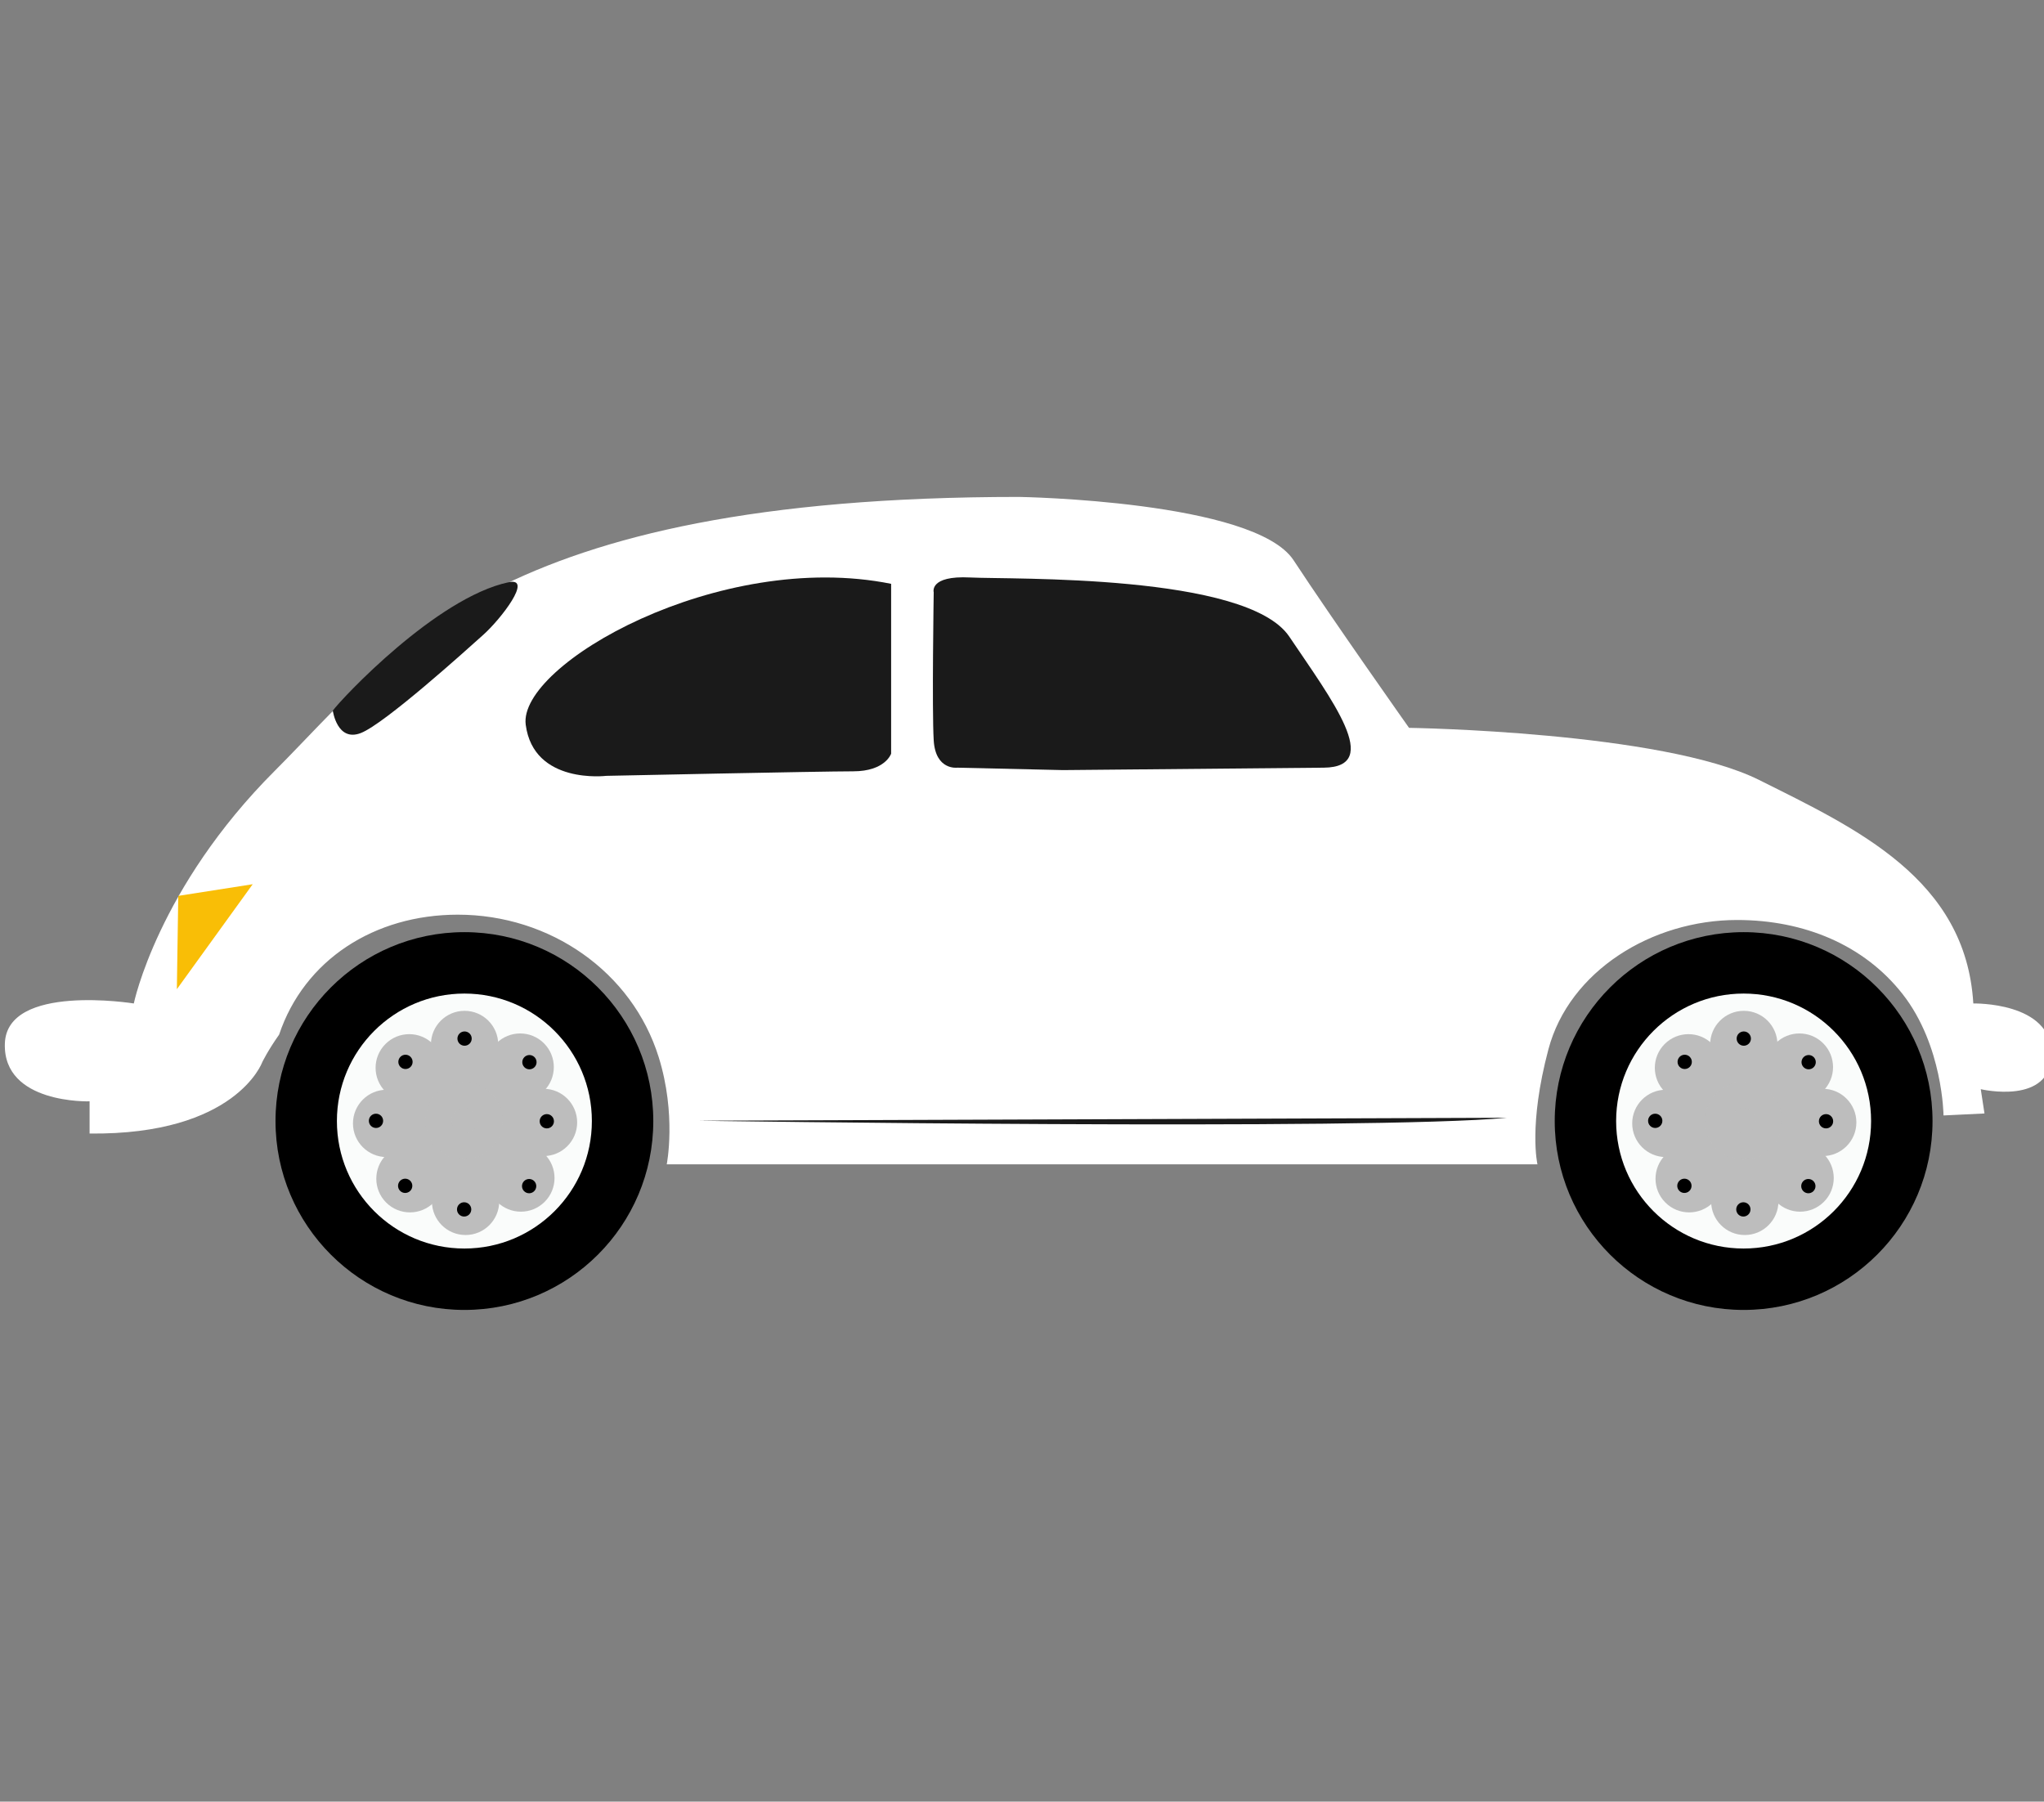 <?xml version="1.0" encoding="UTF-8" standalone="no"?>
<!-- Created with Inkscape (http://www.inkscape.org/) -->

<svg
   width="113.454mm"
   height="100mm"
   viewBox="0 0 113.454 100"
   version="1.1"
   id="svg1"
   xml:space="preserve"
   sodipodi:docname="2.svg"
   inkscape:version="1.4 (e7c3feb100, 2024-10-09)"
   xmlns:inkscape="http://www.inkscape.org/namespaces/inkscape"
   xmlns:sodipodi="http://sodipodi.sourceforge.net/DTD/sodipodi-0.dtd"
   xmlns="http://www.w3.org/2000/svg"
   xmlns:svg="http://www.w3.org/2000/svg"><rect x="0" y="0" width="113.454" height="100" fill="#808080" stroke="none"/><sodipodi:namedview
     id="namedview1"
     pagecolor="#505050"
     bordercolor="#eeeeee"
     borderopacity="1"
     inkscape:showpageshadow="0"
     inkscape:pageopacity="0"
     inkscape:pagecheckerboard="0"
     inkscape:deskcolor="#505050"
     inkscape:document-units="mm"
     inkscape:zoom="1.1473855"
     inkscape:cx="214.40047"
     inkscape:cy="85.41157"
     inkscape:window-width="1241"
     inkscape:window-height="755"
     inkscape:window-x="26"
     inkscape:window-y="23"
     inkscape:window-maximized="0"
     inkscape:current-layer="svg1" /><defs
     id="defs1"><clipPath
       clipPathUnits="userSpaceOnUse"
       id="clipPath318"><path
         d="M 0,800 H 800 V 0 H 0 Z"
         transform="translate(-741.992,-526.278)"
         id="path318" /></clipPath><clipPath
       clipPathUnits="userSpaceOnUse"
       id="clipPath320"><path
         d="M 0,800 H 800 V 0 H 0 Z"
         transform="translate(-541.578,-507.86)"
         id="path320" /></clipPath><clipPath
       clipPathUnits="userSpaceOnUse"
       id="clipPath322"><path
         d="M 0,800 H 800 V 0 H 0 Z"
         transform="translate(-459.783,-528.519)"
         id="path322" /></clipPath><clipPath
       clipPathUnits="userSpaceOnUse"
       id="clipPath324"><path
         d="M 0,800 H 800 V 0 H 0 Z"
         transform="translate(-484.281,-572.281)"
         id="path324" /></clipPath><clipPath
       clipPathUnits="userSpaceOnUse"
       id="clipPath326"><path
         d="M 0,800 H 800 V 0 H 0 Z"
         transform="translate(-527.244,-562.036)"
         id="path326" /></clipPath><clipPath
       clipPathUnits="userSpaceOnUse"
       id="clipPath328"><path
         d="M 0,800 H 800 V 0 H 0 Z"
         transform="translate(-598.981,-562.939)"
         id="path328" /></clipPath><clipPath
       clipPathUnits="userSpaceOnUse"
       id="clipPath330"><path
         d="M 0,800 H 800 V 0 H 0 Z"
         transform="translate(-534.627,-507.808)"
         id="path330" /></clipPath><clipPath
       clipPathUnits="userSpaceOnUse"
       id="clipPath332"><path
         d="M 0,800 H 800 V 0 H 0 Z"
         transform="translate(-524.979,-507.808)"
         id="path332" /></clipPath><clipPath
       clipPathUnits="userSpaceOnUse"
       id="clipPath334"><path
         d="M 0,800 H 800 V 0 H 0 Z"
         transform="translate(-517.252,-507.84)"
         id="path334" /></clipPath><clipPath
       clipPathUnits="userSpaceOnUse"
       id="clipPath335"><path
         d="m 498.85,513.904 h 12.127 V 501.776 H 498.85 Z"
         transform="translate(-510.977,-507.84)"
         id="path335" /></clipPath><clipPath
       clipPathUnits="userSpaceOnUse"
       id="clipPath337"><path
         d="M 0,800 H 800 V 0 H 0 Z"
         transform="matrix(1.333,0,0,-1.333,0,1066.667)"
         id="path337" /></clipPath><clipPath
       clipPathUnits="userSpaceOnUse"
       id="clipPath338"><path
         d="m 502.928,509.826 h 3.972 v -3.973 h -3.972 z"
         transform="translate(-506.9,-507.84)"
         id="path338" /></clipPath><clipPath
       clipPathUnits="userSpaceOnUse"
       id="clipPath340"><path
         d="M 0,800 H 800 V 0 H 0 Z"
         transform="matrix(1.333,0,0,-1.333,0,1066.667)"
         id="path340" /></clipPath><clipPath
       clipPathUnits="userSpaceOnUse"
       id="clipPath342"><path
         d="M 0,800 H 800 V 0 H 0 Z"
         transform="translate(-510.268,-519.833)"
         id="path342" /></clipPath><clipPath
       clipPathUnits="userSpaceOnUse"
       id="clipPath344"><path
         d="M 0,800 H 800 V 0 H 0 Z"
         transform="translate(-517.453,-512.541)"
         id="path344" /></clipPath><clipPath
       clipPathUnits="userSpaceOnUse"
       id="clipPath346"><path
         d="M 0,800 H 800 V 0 H 0 Z"
         transform="translate(-517.379,-502.305)"
         id="path346" /></clipPath><clipPath
       clipPathUnits="userSpaceOnUse"
       id="clipPath348"><path
         d="M 0,800 H 800 V 0 H 0 Z"
         transform="translate(-510.086,-495.118)"
         id="path348" /></clipPath><clipPath
       clipPathUnits="userSpaceOnUse"
       id="clipPath350"><path
         d="M 0,800 H 800 V 0 H 0 Z"
         transform="translate(-499.85,-495.193)"
         id="path350" /></clipPath><clipPath
       clipPathUnits="userSpaceOnUse"
       id="clipPath352"><path
         d="M 0,800 H 800 V 0 H 0 Z"
         transform="translate(-492.664,-502.485)"
         id="path352" /></clipPath><clipPath
       clipPathUnits="userSpaceOnUse"
       id="clipPath354"><path
         d="M 0,800 H 800 V 0 H 0 Z"
         transform="translate(-492.738,-512.723)"
         id="path354" /></clipPath><clipPath
       clipPathUnits="userSpaceOnUse"
       id="clipPath356"><path
         d="M 0,800 H 800 V 0 H 0 Z"
         transform="translate(-500.029,-519.907)"
         id="path356" /></clipPath><clipPath
       clipPathUnits="userSpaceOnUse"
       id="clipPath358"><path
         d="M 0,800 H 800 V 0 H 0 Z"
         transform="translate(-506.102,-520.762)"
         id="path358" /></clipPath><clipPath
       clipPathUnits="userSpaceOnUse"
       id="clipPath360"><path
         d="M 0,800 H 800 V 0 H 0 Z"
         transform="translate(-515.963,-516.264)"
         id="path360" /></clipPath><clipPath
       clipPathUnits="userSpaceOnUse"
       id="clipPath362"><path
         d="M 0,800 H 800 V 0 H 0 Z"
         transform="translate(-517.9,-506.654)"
         id="path362" /></clipPath><clipPath
       clipPathUnits="userSpaceOnUse"
       id="clipPath364"><path
         d="M 0,800 H 800 V 0 H 0 Z"
         transform="translate(-514.33,-496.792)"
         id="path364" /></clipPath><clipPath
       clipPathUnits="userSpaceOnUse"
       id="clipPath366"><path
         d="M 0,800 H 800 V 0 H 0 Z"
         transform="translate(-503.791,-493.924)"
         id="path366" /></clipPath><clipPath
       clipPathUnits="userSpaceOnUse"
       id="clipPath368"><path
         d="M 0,800 H 800 V 0 H 0 Z"
         transform="translate(-494.857,-498.424)"
         id="path368" /></clipPath><clipPath
       clipPathUnits="userSpaceOnUse"
       id="clipPath370"><path
         d="M 0,800 H 800 V 0 H 0 Z"
         transform="translate(-491.063,-508.961)"
         id="path370" /></clipPath><clipPath
       clipPathUnits="userSpaceOnUse"
       id="clipPath372"><path
         d="M 0,800 H 800 V 0 H 0 Z"
         transform="translate(-496.49,-517.897)"
         id="path372" /></clipPath><clipPath
       clipPathUnits="userSpaceOnUse"
       id="clipPath374"><path
         d="M 0,800 H 800 V 0 H 0 Z"
         transform="translate(-735.584,-507.808)"
         id="path374" /></clipPath><clipPath
       clipPathUnits="userSpaceOnUse"
       id="clipPath376"><path
         d="M 0,800 H 800 V 0 H 0 Z"
         transform="translate(-725.934,-507.808)"
         id="path376" /></clipPath><clipPath
       clipPathUnits="userSpaceOnUse"
       id="clipPath378"><path
         d="M 0,800 H 800 V 0 H 0 Z"
         transform="translate(-718.207,-507.84)"
         id="path378" /></clipPath><clipPath
       clipPathUnits="userSpaceOnUse"
       id="clipPath379"><path
         d="m 699.807,513.904 h 12.127 v -12.128 h -12.127 z"
         transform="translate(-711.934,-507.84)"
         id="path379" /></clipPath><clipPath
       clipPathUnits="userSpaceOnUse"
       id="clipPath381"><path
         d="M 0,800 H 800 V 0 H 0 Z"
         transform="matrix(1.333,0,0,-1.333,0,1066.667)"
         id="path381" /></clipPath><clipPath
       clipPathUnits="userSpaceOnUse"
       id="clipPath382"><path
         d="m 703.885,509.826 h 3.97 v -3.973 h -3.97 z"
         transform="translate(-707.856,-507.84)"
         id="path382" /></clipPath><clipPath
       clipPathUnits="userSpaceOnUse"
       id="clipPath384"><path
         d="M 0,800 H 800 V 0 H 0 Z"
         transform="matrix(1.333,0,0,-1.333,0,1066.667)"
         id="path384" /></clipPath><clipPath
       clipPathUnits="userSpaceOnUse"
       id="clipPath386"><path
         d="M 0,800 H 800 V 0 H 0 Z"
         transform="translate(-711.223,-519.833)"
         id="path386" /></clipPath><clipPath
       clipPathUnits="userSpaceOnUse"
       id="clipPath388"><path
         d="M 0,800 H 800 V 0 H 0 Z"
         transform="translate(-718.408,-512.541)"
         id="path388" /></clipPath><clipPath
       clipPathUnits="userSpaceOnUse"
       id="clipPath390"><path
         d="M 0,800 H 800 V 0 H 0 Z"
         transform="translate(-718.334,-502.305)"
         id="path390" /></clipPath><clipPath
       clipPathUnits="userSpaceOnUse"
       id="clipPath392"><path
         d="M 0,800 H 800 V 0 H 0 Z"
         transform="translate(-711.041,-495.118)"
         id="path392" /></clipPath><clipPath
       clipPathUnits="userSpaceOnUse"
       id="clipPath394"><path
         d="M 0,800 H 800 V 0 H 0 Z"
         transform="translate(-700.805,-495.193)"
         id="path394" /></clipPath><clipPath
       clipPathUnits="userSpaceOnUse"
       id="clipPath396"><path
         d="M 0,800 H 800 V 0 H 0 Z"
         transform="translate(-693.619,-502.485)"
         id="path396" /></clipPath><clipPath
       clipPathUnits="userSpaceOnUse"
       id="clipPath398"><path
         d="M 0,800 H 800 V 0 H 0 Z"
         transform="translate(-693.693,-512.723)"
         id="path398" /></clipPath><clipPath
       clipPathUnits="userSpaceOnUse"
       id="clipPath400"><path
         d="M 0,800 H 800 V 0 H 0 Z"
         transform="translate(-700.986,-519.907)"
         id="path400" /></clipPath><clipPath
       clipPathUnits="userSpaceOnUse"
       id="clipPath402"><path
         d="M 0,800 H 800 V 0 H 0 Z"
         transform="translate(-707.057,-520.762)"
         id="path402" /></clipPath><clipPath
       clipPathUnits="userSpaceOnUse"
       id="clipPath404"><path
         d="M 0,800 H 800 V 0 H 0 Z"
         transform="translate(-716.918,-516.264)"
         id="path404" /></clipPath><clipPath
       clipPathUnits="userSpaceOnUse"
       id="clipPath406"><path
         d="M 0,800 H 800 V 0 H 0 Z"
         transform="translate(-718.856,-506.654)"
         id="path406" /></clipPath><clipPath
       clipPathUnits="userSpaceOnUse"
       id="clipPath408"><path
         d="M 0,800 H 800 V 0 H 0 Z"
         transform="translate(-715.285,-496.792)"
         id="path408" /></clipPath><clipPath
       clipPathUnits="userSpaceOnUse"
       id="clipPath410"><path
         d="M 0,800 H 800 V 0 H 0 Z"
         transform="translate(-704.748,-493.924)"
         id="path410" /></clipPath><clipPath
       clipPathUnits="userSpaceOnUse"
       id="clipPath412"><path
         d="M 0,800 H 800 V 0 H 0 Z"
         transform="translate(-695.813,-498.424)"
         id="path412" /></clipPath><clipPath
       clipPathUnits="userSpaceOnUse"
       id="clipPath414"><path
         d="M 0,800 H 800 V 0 H 0 Z"
         transform="translate(-692.018,-508.961)"
         id="path414" /></clipPath><clipPath
       clipPathUnits="userSpaceOnUse"
       id="clipPath416"><path
         d="M 0,800 H 800 V 0 H 0 Z"
         transform="translate(-697.445,-517.897)"
         id="path416" /></clipPath></defs><g
     id="layer-MC1"
     transform="matrix(0.265,0,0,0.265,-152.64,-41.017)"><path
       id="path317"
       d="m 0,0 c -1.17,19.605 -18.436,27.507 -33.652,35.115 -15.217,7.608 -55.014,8.194 -55.014,8.194 0,0 -11.998,16.972 -18.143,26.336 -6.144,9.364 -43.13,9.949 -43.13,9.949 -82.635,0 -98.5,-24.581 -116.936,-43.016 C -285.311,18.142 -289.045,0 -289.045,0 c 0,0 -19.969,3.218 -20.262,-6.308 -0.293,-9.527 13.315,-9.07 13.315,-9.07 v -5.06 c 23,-0.247 27.127,11.206 27.127,11.206 0,0 0.863,1.802 2.652,4.331 3.947,11.758 14.988,18.854 28.078,18.854 14.52,0 27.375,-8.991 31.561,-22.365 2.824,-9.028 1.271,-16.866 1.271,-16.866 h 136.817 c 0,0 -1.457,6.121 1.724,18.084 3.272,12.295 16.26,20.31 29.643,20.31 10.535,0 19.945,-3.914 26,-11.632 6.349,-8.095 6.437,-19.081 6.437,-19.081 l 6.436,0.313 -0.584,3.814 c 0,0 11.119,-2.629 11.119,5.564 C 12.289,0.288 0,0 0,0"
       style="fill:#ffffff;fill-opacity:1;fill-rule:nonzero;stroke:none"
       transform="matrix(1.333,0,0,-1.333,989.323,364.963)"
       clip-path="url(#clipPath318)" /><path
       id="path319"
       d="M 0,0 C 0,0 105.922,-1.573 127.195,0.464"
       style="fill:#1a1a1a;fill-opacity:1;fill-rule:nonzero;stroke:none"
       transform="matrix(1.333,0,0,-1.333,722.104,389.52)"
       clip-path="url(#clipPath320)" /><path
       id="path321"
       d="m 0,0 0.221,14.666 11.697,1.829 z"
       style="fill:#f9be06;fill-opacity:1;fill-rule:nonzero;stroke:none"
       transform="matrix(1.333,0,0,-1.333,613.044,361.975)"
       clip-path="url(#clipPath322)" /><path
       id="path323"
       d="m 0,0 c 0,0 0.674,-4.957 4.391,-3.526 3.718,1.43 16.496,12.965 19.259,15.445 2.766,2.478 7.864,9.078 3.983,8.256 C 16.273,17.771 1.371,1.878 0,0"
       style="fill:#1a1a1a;fill-opacity:1;fill-rule:nonzero;stroke:none"
       transform="matrix(1.333,0,0,-1.333,645.708,303.626)"
       clip-path="url(#clipPath324)" /><path
       id="path325"
       d="M 0,0 C 0,0 -11.422,-1.408 -12.66,8.031 -13.9,17.47 17.756,35.607 44.756,30.173 V 3.482 c 0,0 -0.912,-2.77 -5.965,-2.77 C 33.738,0.712 0,0 0,0"
       style="fill:#1a1a1a;fill-opacity:1;fill-rule:nonzero;stroke:none"
       transform="matrix(1.333,0,0,-1.333,702.992,317.286)"
       clip-path="url(#clipPath326)" /><path
       id="path327"
       d="m 0,0 -16.588,0.381 c 0,0 -3.433,-0.476 -3.719,4.291 -0.287,4.767 0,23.264 0,23.264 0,0 -0.763,2.658 5.719,2.33 6.484,-0.329 43.477,0.625 50.151,-9.291 C 42.236,11.059 50.34,0.477 40.996,0.381 31.654,0.286 0,0 0,0"
       style="fill:#1a1a1a;fill-opacity:1;fill-rule:nonzero;stroke:none"
       transform="matrix(1.333,0,0,-1.333,798.641,316.082)"
       clip-path="url(#clipPath328)" /><path
       id="path329"
       d="m 0,0 c 0,-16.393 -13.287,-29.68 -29.68,-29.68 -16.392,0 -29.681,13.287 -29.681,29.68 0,16.393 13.289,29.682 29.681,29.682 C -13.287,29.682 0,16.393 0,0"
       style="fill:#000000;fill-opacity:1;fill-rule:nonzero;stroke:none"
       transform="matrix(1.333,0,0,-1.333,712.836,389.59)"
       clip-path="url(#clipPath330)" /><path
       id="path331"
       d="m 0,0 c 0,-11.064 -8.969,-20.031 -20.031,-20.031 -11.065,0 -20.033,8.967 -20.033,20.031 0,11.063 8.968,20.032 20.033,20.032 C -8.969,20.032 0,11.063 0,0"
       style="fill:#fafcfb;fill-opacity:1;fill-rule:nonzero;stroke:none"
       transform="matrix(1.333,0,0,-1.333,699.971,389.59)"
       clip-path="url(#clipPath332)" /><path
       id="path333"
       d="m 0,0 c 0,-6.814 -5.523,-12.337 -12.338,-12.337 -6.814,0 -12.338,5.523 -12.338,12.337 0,6.814 5.524,12.337 12.338,12.337 C -5.523,12.337 0,6.814 0,0"
       style="fill:#bdbdbd;fill-opacity:1;fill-rule:nonzero;stroke:none"
       transform="matrix(1.333,0,0,-1.333,689.669,389.547)"
       clip-path="url(#clipPath334)" /><g
       opacity="0.2"
       id="g336"
       clip-path="url(#clipPath337)"><path
         d="m 0,0 c 0,-3.349 -2.715,-6.063 -6.062,-6.063 -3.348,0 -6.065,2.714 -6.065,6.063 0,3.349 2.717,6.064 6.065,6.064 C -2.715,6.064 0,3.349 0,0"
         style="fill:#bdbdbd;fill-opacity:1;fill-rule:nonzero;stroke:none"
         transform="matrix(1.333,0,0,-1.333,681.302,389.547)"
         clip-path="url(#clipPath335)"
         id="path336" /></g><g
       opacity="0.2"
       id="g339"
       clip-path="url(#clipPath340)"><path
         d="m 0,0 c 0,-1.097 -0.891,-1.987 -1.986,-1.987 -1.096,0 -1.987,0.89 -1.987,1.987 0,1.098 0.891,1.986 1.987,1.986 C -0.891,1.986 0,1.098 0,0"
         style="fill:#bdbdbd;fill-opacity:1;fill-rule:nonzero;stroke:none"
         transform="matrix(1.333,0,0,-1.333,675.867,389.547)"
         clip-path="url(#clipPath338)"
         id="path339" /></g><path
       id="path341"
       d="m 0,0 c 0,-2.92 -2.367,-5.289 -5.289,-5.289 -2.92,0 -5.287,2.369 -5.287,5.289 0,2.921 2.367,5.29 5.287,5.29 C -2.367,5.29 0,2.921 0,0"
       style="fill:#bdbdbd;fill-opacity:1;fill-rule:nonzero;stroke:none"
       transform="matrix(1.333,0,0,-1.333,680.357,373.556)"
       clip-path="url(#clipPath342)" /><path
       id="path343"
       d="m 0,0 c -2.066,-2.064 -5.412,-2.064 -7.479,0 -2.066,2.066 -2.066,5.415 0,7.48 2.067,2.066 5.415,2.066 7.481,0 C 2.066,5.415 2.066,2.066 0,0"
       style="fill:#bdbdbd;fill-opacity:1;fill-rule:nonzero;stroke:none"
       transform="matrix(1.333,0,0,-1.333,689.937,383.279)"
       clip-path="url(#clipPath344)" /><path
       id="path345"
       d="m 0,0 c -2.922,0 -5.289,2.367 -5.289,5.288 0,2.92 2.367,5.288 5.289,5.288 C 2.92,10.575 5.289,8.208 5.289,5.288 5.289,2.366 2.92,0 0,0"
       style="fill:#bdbdbd;fill-opacity:1;fill-rule:nonzero;stroke:none"
       transform="matrix(1.333,0,0,-1.333,689.839,396.927)"
       clip-path="url(#clipPath346)" /><path
       id="path347"
       d="m 0,0 c -2.064,2.065 -2.064,5.413 0,7.479 2.064,2.065 5.414,2.066 7.479,0 2.068,-2.066 2.066,-5.415 0,-7.48 C 5.414,-2.065 2.066,-2.065 0,0"
       style="fill:#bdbdbd;fill-opacity:1;fill-rule:nonzero;stroke:none"
       transform="matrix(1.333,0,0,-1.333,680.115,406.509)"
       clip-path="url(#clipPath348)" /><path
       id="path349"
       d="m 0,0 c 0,2.92 2.369,5.288 5.287,5.289 2.92,-10e-4 5.289,-2.368 5.289,-5.29 0,-2.921 -2.369,-5.29 -5.289,-5.29 C 2.365,-5.29 0,-2.922 0,0"
       style="fill:#bdbdbd;fill-opacity:1;fill-rule:nonzero;stroke:none"
       transform="matrix(1.333,0,0,-1.333,666.466,406.409)"
       clip-path="url(#clipPath350)" /><path
       id="path351"
       d="m 0,0 c 2.064,2.065 5.414,2.065 7.479,0.001 2.062,-2.066 2.064,-5.415 0,-7.481 -2.067,-2.065 -5.416,-2.065 -7.483,0 C -2.066,-5.414 -2.068,-2.065 0,0"
       style="fill:#bdbdbd;fill-opacity:1;fill-rule:nonzero;stroke:none"
       transform="matrix(1.333,0,0,-1.333,656.885,396.687)"
       clip-path="url(#clipPath352)" /><path
       id="path353"
       d="m 0,0 c 2.92,0 5.289,-2.368 5.289,-5.289 -0.002,-2.92 -2.367,-5.29 -5.289,-5.29 -2.922,0.003 -5.291,2.37 -5.291,5.29 C -5.289,-2.368 -2.922,0.001 0,0"
       style="fill:#bdbdbd;fill-opacity:1;fill-rule:nonzero;stroke:none"
       transform="matrix(1.333,0,0,-1.333,656.984,383.036)"
       clip-path="url(#clipPath354)" /><path
       id="path355"
       d="m 0,0 c 2.066,-2.063 2.066,-5.413 0.002,-7.478 -2.066,-2.064 -5.416,-2.067 -7.481,0 -2.066,2.066 -2.066,5.416 0,7.48 C -5.412,2.066 -2.064,2.067 0,0"
       style="fill:#bdbdbd;fill-opacity:1;fill-rule:nonzero;stroke:none"
       transform="matrix(1.333,0,0,-1.333,666.706,373.457)"
       clip-path="url(#clipPath356)" /><path
       id="path357"
       d="m 0,0 c 0,-0.621 -0.502,-1.122 -1.123,-1.122 -0.619,0 -1.121,0.501 -1.121,1.122 0,0.619 0.502,1.121 1.121,1.121 C -0.502,1.121 0,0.619 0,0"
       style="fill:#000000;fill-opacity:1;fill-rule:nonzero;stroke:none"
       transform="matrix(1.333,0,0,-1.333,674.802,372.318)"
       clip-path="url(#clipPath358)" /><path
       id="path359"
       d="m 0,0 c -0.439,-0.439 -1.148,-0.439 -1.588,-0.002 -0.437,0.44 -0.437,1.149 0,1.588 C -1.148,2.023 -0.439,2.023 0,1.585 0.437,1.147 0.437,0.438 0,0"
       style="fill:#000000;fill-opacity:1;fill-rule:nonzero;stroke:none"
       transform="matrix(1.333,0,0,-1.333,687.951,378.314)"
       clip-path="url(#clipPath360)" /><path
       id="path361"
       d="m 0,0 c -0.619,0 -1.123,0.501 -1.123,1.12 0,0.621 0.502,1.122 1.123,1.122 0.619,0 1.119,-0.501 1.121,-1.122 C 1.121,0.501 0.619,0 0,0"
       style="fill:#000000;fill-opacity:1;fill-rule:nonzero;stroke:none"
       transform="matrix(1.333,0,0,-1.333,690.534,391.128)"
       clip-path="url(#clipPath362)" /><path
       id="path363"
       d="m 0,0 c -0.437,0.437 -0.437,1.148 0,1.586 0.437,0.438 1.148,0.438 1.586,0 C 2.023,1.148 2.023,0.438 1.586,0 1.148,-0.44 0.437,-0.438 0,0"
       style="fill:#000000;fill-opacity:1;fill-rule:nonzero;stroke:none"
       transform="matrix(1.333,0,0,-1.333,685.773,404.277)"
       clip-path="url(#clipPath364)" /><path
       id="path365"
       d="m 0,0 c 0,0.621 0.502,1.125 1.123,1.125 0.619,0 1.121,-0.503 1.121,-1.123 0,-0.619 -0.502,-1.121 -1.123,-1.121 C 0.502,-1.12 0,-0.617 0,0"
       style="fill:#000000;fill-opacity:1;fill-rule:nonzero;stroke:none"
       transform="matrix(1.333,0,0,-1.333,671.721,408.101)"
       clip-path="url(#clipPath366)" /><path
       id="path367"
       d="m 0,0 c 0.437,0.437 1.148,0.439 1.588,0 0.437,-0.438 0.437,-1.148 0,-1.586 C 1.148,-2.023 0.437,-2.024 0,-1.586 -0.439,-1.148 -0.437,-0.438 0,0"
       style="fill:#000000;fill-opacity:1;fill-rule:nonzero;stroke:none"
       transform="matrix(1.333,0,0,-1.333,659.81,402.101)"
       clip-path="url(#clipPath368)" /><path
       id="path369"
       d="m 0,0 c 0.623,0 1.125,-0.499 1.125,-1.121 0,-0.619 -0.502,-1.12 -1.121,-1.12 -0.619,0 -1.123,0.501 -1.123,1.12 C -1.121,-0.499 -0.615,0.002 0,0"
       style="fill:#000000;fill-opacity:1;fill-rule:nonzero;stroke:none"
       transform="matrix(1.333,0,0,-1.333,654.75,388.052)"
       clip-path="url(#clipPath370)" /><path
       id="path371"
       d="m 0,0 c 0.437,-0.439 0.439,-1.148 0.002,-1.587 -0.439,-0.437 -1.15,-0.438 -1.588,0 -0.437,0.438 -0.437,1.148 0,1.587 0.438,0.44 1.149,0.438 1.586,0"
       style="fill:#000000;fill-opacity:1;fill-rule:nonzero;stroke:none"
       transform="matrix(1.333,0,0,-1.333,661.987,376.138)"
       clip-path="url(#clipPath372)" /><path
       id="path373"
       d="m 0,0 c 0,-16.393 -13.289,-29.68 -29.682,-29.68 -16.392,0 -29.681,13.287 -29.681,29.68 0,16.393 13.289,29.682 29.681,29.682 C -13.289,29.682 0,16.393 0,0"
       style="fill:#000000;fill-opacity:1;fill-rule:nonzero;stroke:none"
       transform="matrix(1.333,0,0,-1.333,980.779,389.59)"
       clip-path="url(#clipPath374)" /><path
       id="path375"
       d="m 0,0 c 0,-11.064 -8.967,-20.031 -20.031,-20.031 -11.065,0 -20.032,8.967 -20.032,20.031 0,11.063 8.967,20.032 20.032,20.032 C -8.967,20.032 0,11.063 0,0"
       style="fill:#fafcfb;fill-opacity:1;fill-rule:nonzero;stroke:none"
       transform="matrix(1.333,0,0,-1.333,967.911,389.59)"
       clip-path="url(#clipPath376)" /><path
       id="path377"
       d="m 0,0 c 0,-6.814 -5.523,-12.337 -12.338,-12.337 -6.814,0 -12.338,5.523 -12.338,12.337 0,6.814 5.524,12.337 12.338,12.337 C -5.523,12.337 0,6.814 0,0"
       style="fill:#bdbdbd;fill-opacity:1;fill-rule:nonzero;stroke:none"
       transform="matrix(1.333,0,0,-1.333,957.609,389.547)"
       clip-path="url(#clipPath378)" /><g
       opacity="0.2"
       id="g380"
       clip-path="url(#clipPath381)"><path
         d="m 0,0 c 0,-3.349 -2.717,-6.063 -6.064,-6.063 -3.348,0 -6.063,2.714 -6.063,6.063 0,3.349 2.715,6.064 6.063,6.064 C -2.717,6.064 0,3.349 0,0"
         style="fill:#bdbdbd;fill-opacity:1;fill-rule:nonzero;stroke:none"
         transform="matrix(1.333,0,0,-1.333,949.245,389.547)"
         clip-path="url(#clipPath379)"
         id="path380" /></g><g
       opacity="0.2"
       id="g383"
       clip-path="url(#clipPath384)"><path
         d="m 0,0 c 0,-1.097 -0.891,-1.987 -1.986,-1.987 -1.096,0 -1.985,0.89 -1.985,1.987 0,1.098 0.889,1.986 1.985,1.986 C -0.891,1.986 0,1.098 0,0"
         style="fill:#bdbdbd;fill-opacity:1;fill-rule:nonzero;stroke:none"
         transform="matrix(1.333,0,0,-1.333,943.807,389.547)"
         clip-path="url(#clipPath382)"
         id="path383" /></g><path
       id="path385"
       d="m 0,0 c 0,-2.92 -2.367,-5.289 -5.287,-5.289 -2.922,0 -5.289,2.369 -5.289,5.289 0,2.921 2.367,5.29 5.289,5.29 C -2.367,5.29 0,2.921 0,0"
       style="fill:#bdbdbd;fill-opacity:1;fill-rule:nonzero;stroke:none"
       transform="matrix(1.333,0,0,-1.333,948.297,373.556)"
       clip-path="url(#clipPath386)" /><path
       id="path387"
       d="m 0,0 c -2.064,-2.064 -5.412,-2.064 -7.479,0 -2.066,2.066 -2.066,5.415 0,7.48 2.067,2.066 5.416,2.066 7.481,0 C 2.066,5.415 2.066,2.066 0,0"
       style="fill:#bdbdbd;fill-opacity:1;fill-rule:nonzero;stroke:none"
       transform="matrix(1.333,0,0,-1.333,957.878,383.279)"
       clip-path="url(#clipPath388)" /><path
       id="path389"
       d="m 0,0 c -2.922,0 -5.287,2.367 -5.287,5.288 0,2.92 2.365,5.288 5.287,5.288 C 2.922,10.575 5.289,8.208 5.289,5.288 5.289,2.366 2.922,0 0,0"
       style="fill:#bdbdbd;fill-opacity:1;fill-rule:nonzero;stroke:none"
       transform="matrix(1.333,0,0,-1.333,957.779,396.927)"
       clip-path="url(#clipPath390)" /><path
       id="path391"
       d="m 0,0 c -2.064,2.065 -2.064,5.413 0,7.479 2.064,2.065 5.414,2.066 7.48,0 2.067,-2.066 2.065,-5.415 0,-7.48 C 5.414,-2.065 2.066,-2.065 0,0"
       style="fill:#bdbdbd;fill-opacity:1;fill-rule:nonzero;stroke:none"
       transform="matrix(1.333,0,0,-1.333,948.055,406.509)"
       clip-path="url(#clipPath392)" /><path
       id="path393"
       d="m 0,0 c 0,2.92 2.369,5.288 5.289,5.289 2.918,-10e-4 5.287,-2.368 5.287,-5.29 0,-2.921 -2.369,-5.29 -5.287,-5.29 C 2.367,-5.29 0,-2.922 0,0"
       style="fill:#bdbdbd;fill-opacity:1;fill-rule:nonzero;stroke:none"
       transform="matrix(1.333,0,0,-1.333,934.406,406.409)"
       clip-path="url(#clipPath394)" /><path
       id="path395"
       d="m 0,0 c 2.064,2.065 5.414,2.065 7.479,0.001 2.064,-2.066 2.066,-5.415 0,-7.481 -2.067,-2.065 -5.416,-2.065 -7.481,0 C -2.066,-5.414 -2.068,-2.065 0,0"
       style="fill:#bdbdbd;fill-opacity:1;fill-rule:nonzero;stroke:none"
       transform="matrix(1.333,0,0,-1.333,924.825,396.687)"
       clip-path="url(#clipPath396)" /><path
       id="path397"
       d="m 0,0 c 2.92,0 5.289,-2.368 5.289,-5.289 -0.002,-2.92 -2.367,-5.29 -5.289,-5.29 -2.922,0.003 -5.289,2.37 -5.289,5.29 C -5.287,-2.368 -2.922,0.001 0,0"
       style="fill:#bdbdbd;fill-opacity:1;fill-rule:nonzero;stroke:none"
       transform="matrix(1.333,0,0,-1.333,924.925,383.036)"
       clip-path="url(#clipPath398)" /><path
       id="path399"
       d="m 0,0 c 2.064,-2.063 2.064,-5.413 0.002,-7.478 -2.068,-2.064 -5.418,-2.067 -7.482,0 -2.065,2.066 -2.065,5.416 0,7.48 C -5.414,2.066 -2.066,2.067 0,0"
       style="fill:#bdbdbd;fill-opacity:1;fill-rule:nonzero;stroke:none"
       transform="matrix(1.333,0,0,-1.333,934.648,373.457)"
       clip-path="url(#clipPath400)" /><path
       id="path401"
       d="m 0,0 c 0,-0.621 -0.502,-1.122 -1.121,-1.122 -0.621,0 -1.121,0.501 -1.121,1.122 0,0.619 0.5,1.121 1.121,1.121 C -0.502,1.121 0,0.619 0,0"
       style="fill:#000000;fill-opacity:1;fill-rule:nonzero;stroke:none"
       transform="matrix(1.333,0,0,-1.333,942.742,372.318)"
       clip-path="url(#clipPath402)" /><path
       id="path403"
       d="m 0,0 c -0.437,-0.439 -1.148,-0.439 -1.586,-0.002 -0.437,0.44 -0.437,1.149 0,1.588 C -1.148,2.023 -0.437,2.023 0,1.585 0.437,1.147 0.437,0.438 0,0"
       style="fill:#000000;fill-opacity:1;fill-rule:nonzero;stroke:none"
       transform="matrix(1.333,0,0,-1.333,955.891,378.314)"
       clip-path="url(#clipPath404)" /><path
       id="path405"
       d="m 0,0 c -0.619,0 -1.121,0.501 -1.121,1.12 0,0.621 0.5,1.122 1.121,1.122 0.619,0 1.121,-0.501 1.121,-1.122 C 1.121,0.501 0.619,0 0,0"
       style="fill:#000000;fill-opacity:1;fill-rule:nonzero;stroke:none"
       transform="matrix(1.333,0,0,-1.333,958.474,391.128)"
       clip-path="url(#clipPath406)" /><path
       id="path407"
       d="m 0,0 c -0.437,0.437 -0.437,1.148 0,1.586 0.437,0.438 1.148,0.438 1.586,0 C 2.023,1.148 2.023,0.438 1.586,0 1.148,-0.44 0.439,-0.438 0,0"
       style="fill:#000000;fill-opacity:1;fill-rule:nonzero;stroke:none"
       transform="matrix(1.333,0,0,-1.333,953.714,404.277)"
       clip-path="url(#clipPath408)" /><path
       id="path409"
       d="M 0,0 C 0,0.621 0.5,1.125 1.121,1.125 1.74,1.125 2.242,0.622 2.242,0.002 2.242,-0.617 1.74,-1.119 1.121,-1.119 0.5,-1.12 0,-0.617 0,0"
       style="fill:#000000;fill-opacity:1;fill-rule:nonzero;stroke:none"
       transform="matrix(1.333,0,0,-1.333,939.664,408.101)"
       clip-path="url(#clipPath410)" /><path
       id="path411"
       d="m 0,0 c 0.439,0.437 1.148,0.439 1.588,0 0.437,-0.438 0.437,-1.148 0,-1.586 C 1.148,-2.023 0.439,-2.024 0,-1.586 -0.439,-1.148 -0.437,-0.438 0,0"
       style="fill:#000000;fill-opacity:1;fill-rule:nonzero;stroke:none"
       transform="matrix(1.333,0,0,-1.333,927.75,402.101)"
       clip-path="url(#clipPath412)" /><path
       id="path413"
       d="m 0,0 c 0.623,0 1.127,-0.499 1.127,-1.121 0,-0.619 -0.504,-1.12 -1.123,-1.12 -0.619,0 -1.121,0.501 -1.121,1.12 C -1.121,-0.499 -0.615,0.002 0,0"
       style="fill:#000000;fill-opacity:1;fill-rule:nonzero;stroke:none"
       transform="matrix(1.333,0,0,-1.333,922.69,388.052)"
       clip-path="url(#clipPath414)" /><path
       id="path415"
       d="m 0,0 c 0.437,-0.439 0.441,-1.148 0.002,-1.587 -0.439,-0.437 -1.15,-0.438 -1.588,0 -0.437,0.438 -0.437,1.148 0,1.587 0.438,0.44 1.149,0.438 1.586,0"
       style="fill:#000000;fill-opacity:1;fill-rule:nonzero;stroke:none"
       transform="matrix(1.333,0,0,-1.333,929.927,376.138)"
       clip-path="url(#clipPath416)" /></g></svg>

